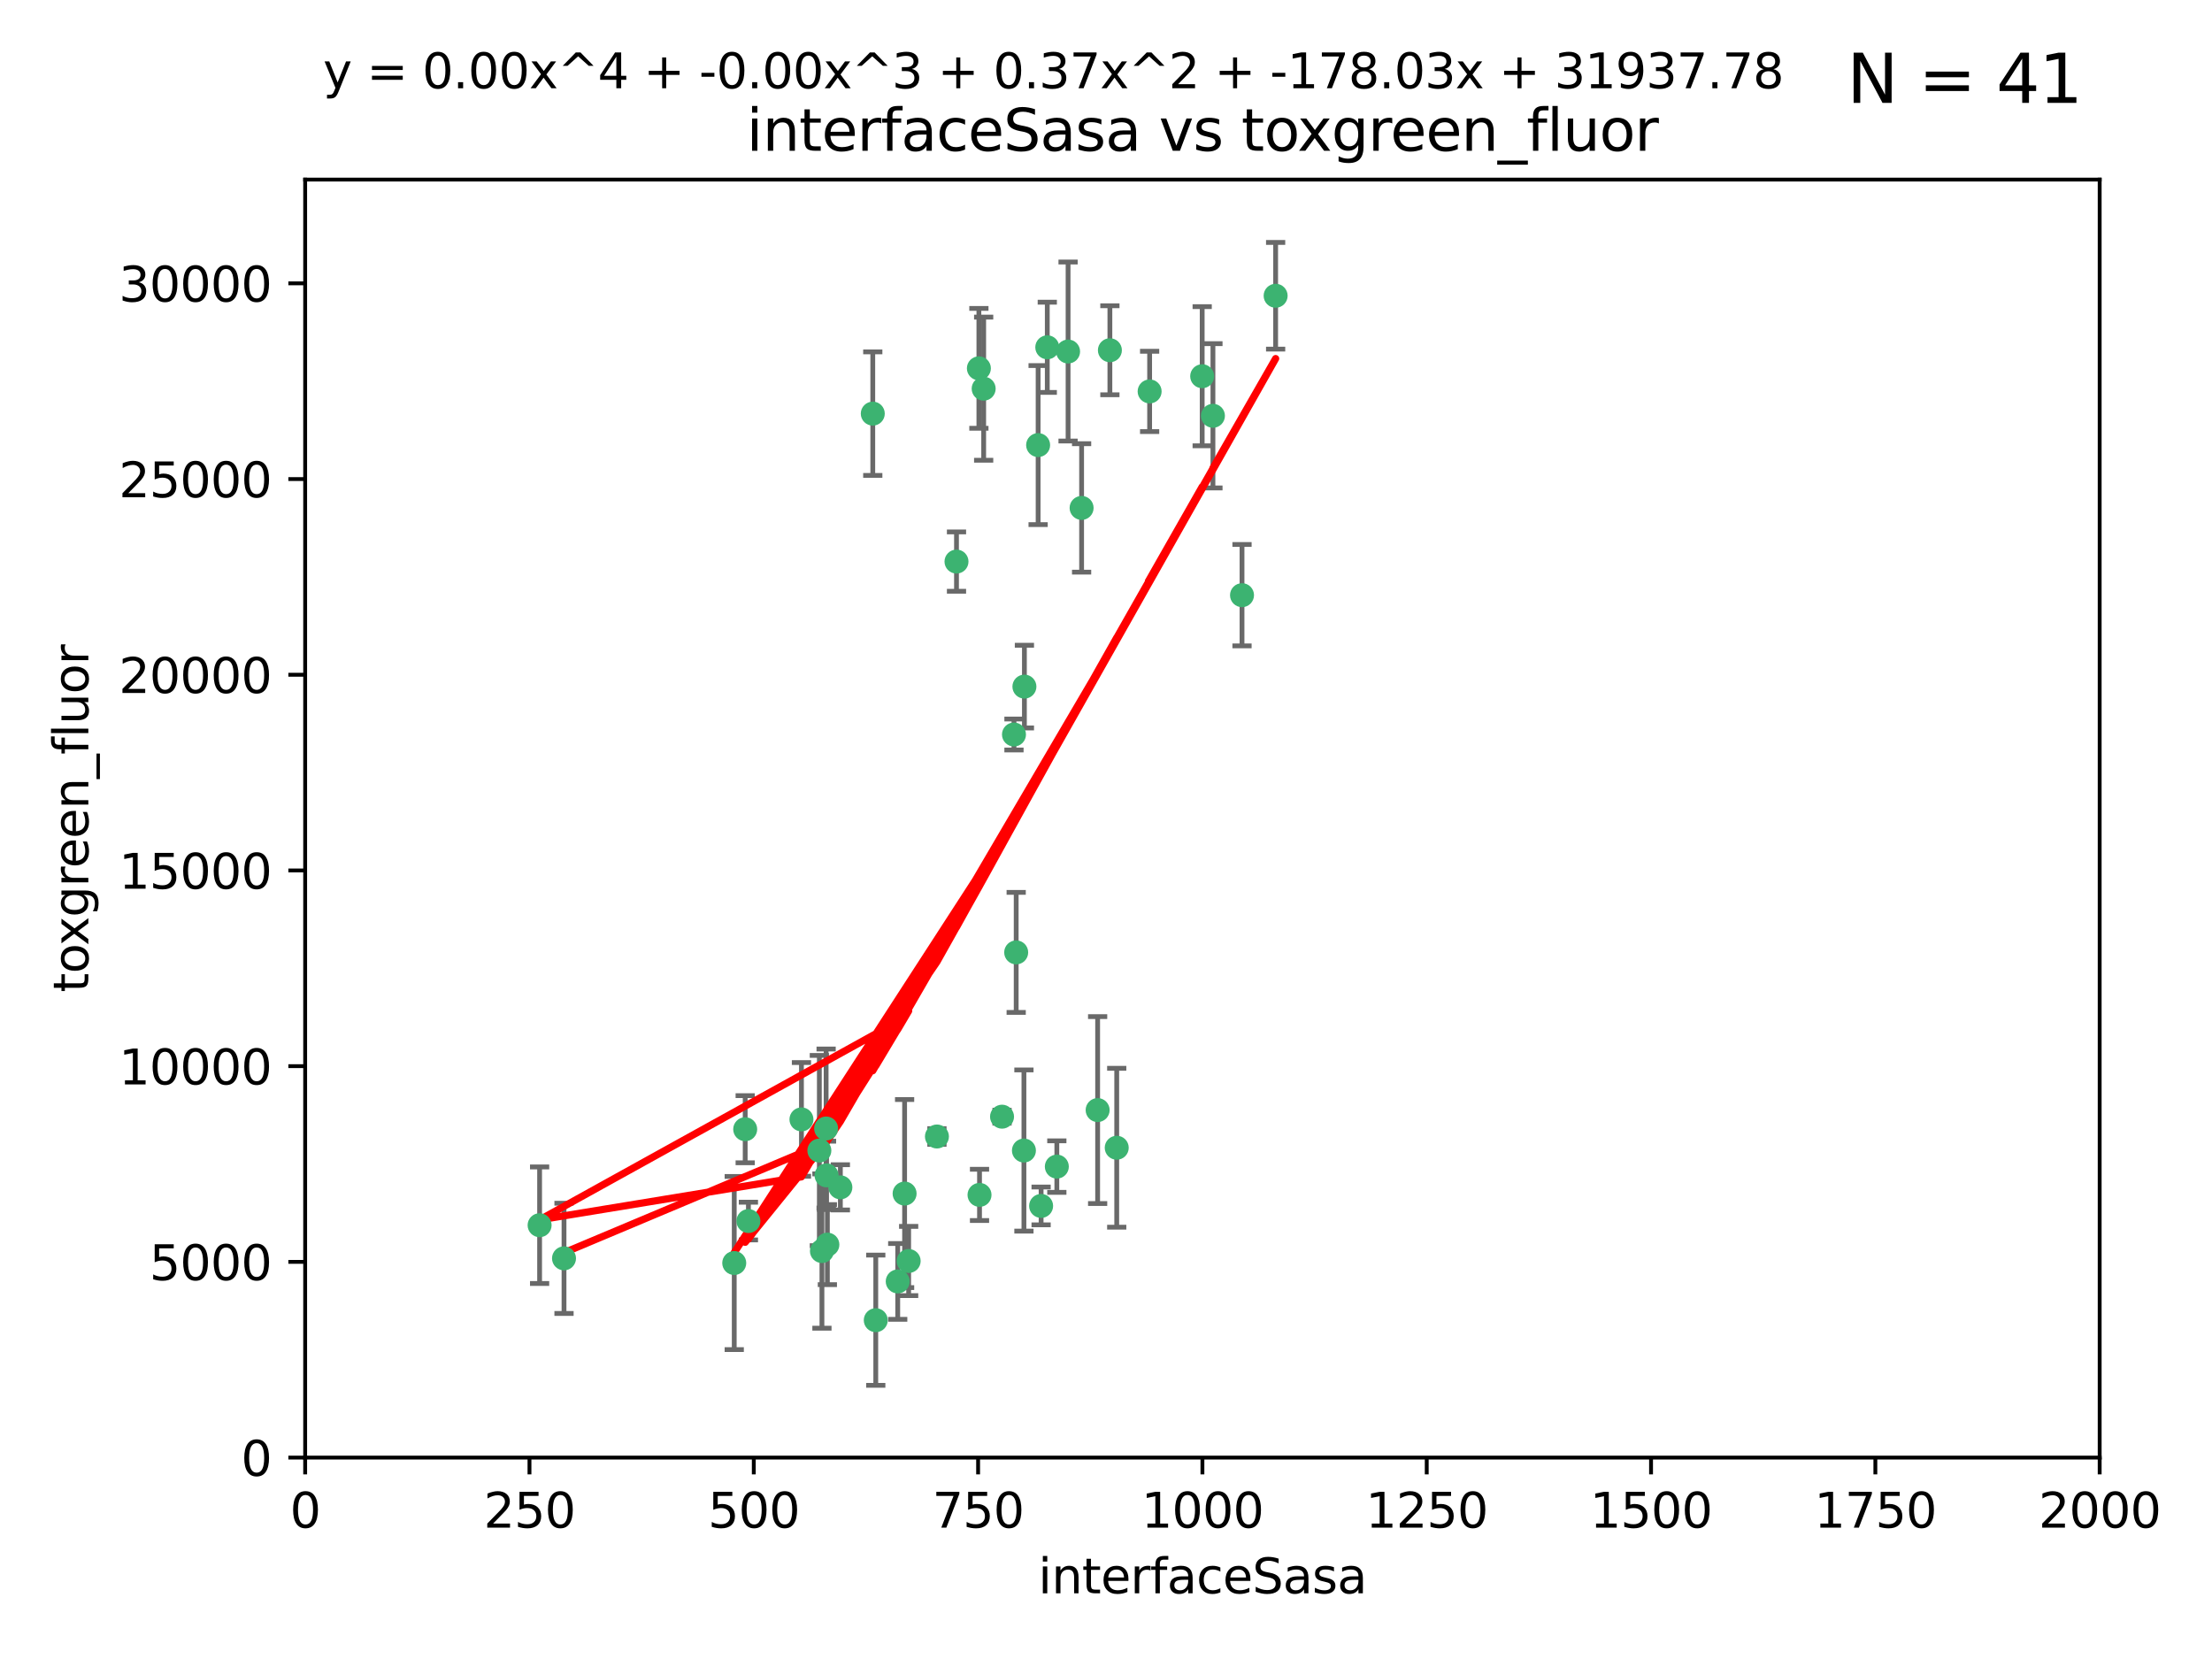<?xml version="1.0" encoding="utf-8" standalone="no"?>
<!DOCTYPE svg PUBLIC "-//W3C//DTD SVG 1.1//EN"
  "http://www.w3.org/Graphics/SVG/1.1/DTD/svg11.dtd">
<svg xmlns:xlink="http://www.w3.org/1999/xlink" width="460.8pt" height="345.6pt" viewBox="0 0 460.8 345.6" xmlns="http://www.w3.org/2000/svg" version="1.1">
 <defs>
  <style type="text/css">*{stroke-linejoin: round; stroke-linecap: butt}</style>
 </defs>
 <g id="figure_1">
  <g id="patch_1">
   <path d="M 0 345.6 
L 460.8 345.6 
L 460.8 0 
L 0 0 
z
" style="fill: #ffffff"/>
  </g>
  <g id="axes_1">
   <g id="patch_2">
    <path d="M 63.571 303.64 
L 437.4 303.64 
L 437.4 37.411 
L 63.571 37.411 
z
" style="fill: #ffffff"/>
   </g>
   <g id="PathCollection_1">
    <defs>
     <path id="m817f53533a" d="M 0 1.118 
C 0.297 1.118 0.581 1 0.791 0.791 
C 1 0.581 1.118 0.297 1.118 0 
C 1.118 -0.297 1 -0.581 0.791 -0.791 
C 0.581 -1 0.297 -1.118 0 -1.118 
C -0.297 -1.118 -0.581 -1 -0.791 -0.791 
C -1 -0.581 -1.118 -0.297 -1.118 0 
C -1.118 0.297 -1 0.581 -0.791 0.791 
C -0.581 1 -0.297 1.118 0 1.118 
z
" style="stroke: #3cb371"/>
    </defs>
    <g clip-path="url(#p01b929c8f1)">
     <use xlink:href="#m817f53533a" x="239.489" y="81.541" style="fill: #3cb371; stroke: #3cb371"/>
     <use xlink:href="#m817f53533a" x="250.437" y="78.374" style="fill: #3cb371; stroke: #3cb371"/>
     <use xlink:href="#m817f53533a" x="218.168" y="72.349" style="fill: #3cb371; stroke: #3cb371"/>
     <use xlink:href="#m817f53533a" x="265.738" y="61.614" style="fill: #3cb371; stroke: #3cb371"/>
     <use xlink:href="#m817f53533a" x="252.676" y="86.618" style="fill: #3cb371; stroke: #3cb371"/>
     <use xlink:href="#m817f53533a" x="258.734" y="123.986" style="fill: #3cb371; stroke: #3cb371"/>
     <use xlink:href="#m817f53533a" x="231.211" y="72.962" style="fill: #3cb371; stroke: #3cb371"/>
     <use xlink:href="#m817f53533a" x="213.404" y="143.033" style="fill: #3cb371; stroke: #3cb371"/>
     <use xlink:href="#m817f53533a" x="204.916" y="80.97" style="fill: #3cb371; stroke: #3cb371"/>
     <use xlink:href="#m817f53533a" x="222.501" y="73.229" style="fill: #3cb371; stroke: #3cb371"/>
     <use xlink:href="#m817f53533a" x="199.256" y="116.986" style="fill: #3cb371; stroke: #3cb371"/>
     <use xlink:href="#m817f53533a" x="211.69" y="198.402" style="fill: #3cb371; stroke: #3cb371"/>
     <use xlink:href="#m817f53533a" x="216.882" y="251.218" style="fill: #3cb371; stroke: #3cb371"/>
     <use xlink:href="#m817f53533a" x="216.26" y="92.718" style="fill: #3cb371; stroke: #3cb371"/>
     <use xlink:href="#m817f53533a" x="203.92" y="76.73" style="fill: #3cb371; stroke: #3cb371"/>
     <use xlink:href="#m817f53533a" x="181.815" y="86.166" style="fill: #3cb371; stroke: #3cb371"/>
     <use xlink:href="#m817f53533a" x="232.635" y="239.096" style="fill: #3cb371; stroke: #3cb371"/>
     <use xlink:href="#m817f53533a" x="220.157" y="243.023" style="fill: #3cb371; stroke: #3cb371"/>
     <use xlink:href="#m817f53533a" x="225.318" y="105.81" style="fill: #3cb371; stroke: #3cb371"/>
     <use xlink:href="#m817f53533a" x="211.23" y="153.01" style="fill: #3cb371; stroke: #3cb371"/>
     <use xlink:href="#m817f53533a" x="152.956" y="263.11" style="fill: #3cb371; stroke: #3cb371"/>
     <use xlink:href="#m817f53533a" x="213.303" y="239.676" style="fill: #3cb371; stroke: #3cb371"/>
     <use xlink:href="#m817f53533a" x="175.066" y="247.345" style="fill: #3cb371; stroke: #3cb371"/>
     <use xlink:href="#m817f53533a" x="172.357" y="259.279" style="fill: #3cb371; stroke: #3cb371"/>
     <use xlink:href="#m817f53533a" x="228.658" y="231.249" style="fill: #3cb371; stroke: #3cb371"/>
     <use xlink:href="#m817f53533a" x="166.957" y="233.191" style="fill: #3cb371; stroke: #3cb371"/>
     <use xlink:href="#m817f53533a" x="112.41" y="255.234" style="fill: #3cb371; stroke: #3cb371"/>
     <use xlink:href="#m817f53533a" x="188.445" y="248.641" style="fill: #3cb371; stroke: #3cb371"/>
     <use xlink:href="#m817f53533a" x="170.686" y="239.68" style="fill: #3cb371; stroke: #3cb371"/>
     <use xlink:href="#m817f53533a" x="172.183" y="244.848" style="fill: #3cb371; stroke: #3cb371"/>
     <use xlink:href="#m817f53533a" x="155.238" y="235.237" style="fill: #3cb371; stroke: #3cb371"/>
     <use xlink:href="#m817f53533a" x="195.181" y="236.753" style="fill: #3cb371; stroke: #3cb371"/>
     <use xlink:href="#m817f53533a" x="204.052" y="248.917" style="fill: #3cb371; stroke: #3cb371"/>
     <use xlink:href="#m817f53533a" x="155.909" y="254.372" style="fill: #3cb371; stroke: #3cb371"/>
     <use xlink:href="#m817f53533a" x="187.013" y="266.946" style="fill: #3cb371; stroke: #3cb371"/>
     <use xlink:href="#m817f53533a" x="189.29" y="262.689" style="fill: #3cb371; stroke: #3cb371"/>
     <use xlink:href="#m817f53533a" x="182.439" y="275.021" style="fill: #3cb371; stroke: #3cb371"/>
     <use xlink:href="#m817f53533a" x="208.742" y="232.624" style="fill: #3cb371; stroke: #3cb371"/>
     <use xlink:href="#m817f53533a" x="171.225" y="260.616" style="fill: #3cb371; stroke: #3cb371"/>
     <use xlink:href="#m817f53533a" x="172.097" y="235.09" style="fill: #3cb371; stroke: #3cb371"/>
     <use xlink:href="#m817f53533a" x="117.494" y="262.137" style="fill: #3cb371; stroke: #3cb371"/>
    </g>
   </g>
   <g id="matplotlib.axis_1">
    <g id="xtick_1">
     <g id="line2d_1">
      <defs>
       <path id="m1b82536470" d="M 0 0 
L 0 3.5 
" style="stroke: #000000; stroke-width: 0.8"/>
      </defs>
      <g>
       <use xlink:href="#m1b82536470" x="63.571" y="303.64" style="stroke: #000000; stroke-width: 0.8"/>
      </g>
     </g>
     <g id="text_1">
      <!-- 0 -->
      <g transform="translate(60.39 318.238)scale(0.1 -0.1)">
       <defs>
        <path id="DejaVuSans-30" d="M 2034 4250 
Q 1547 4250 1301 3770 
Q 1056 3291 1056 2328 
Q 1056 1369 1301 889 
Q 1547 409 2034 409 
Q 2525 409 2770 889 
Q 3016 1369 3016 2328 
Q 3016 3291 2770 3770 
Q 2525 4250 2034 4250 
z
M 2034 4750 
Q 2819 4750 3233 4129 
Q 3647 3509 3647 2328 
Q 3647 1150 3233 529 
Q 2819 -91 2034 -91 
Q 1250 -91 836 529 
Q 422 1150 422 2328 
Q 422 3509 836 4129 
Q 1250 4750 2034 4750 
z
" transform="scale(0.016)"/>
       </defs>
       <use xlink:href="#DejaVuSans-30"/>
      </g>
     </g>
    </g>
    <g id="xtick_2">
     <g id="line2d_2">
      <g>
       <use xlink:href="#m1b82536470" x="110.3" y="303.64" style="stroke: #000000; stroke-width: 0.8"/>
      </g>
     </g>
     <g id="text_2">
      <!-- 250 -->
      <g transform="translate(100.756 318.238)scale(0.1 -0.1)">
       <defs>
        <path id="DejaVuSans-32" d="M 1228 531 
L 3431 531 
L 3431 0 
L 469 0 
L 469 531 
Q 828 903 1448 1529 
Q 2069 2156 2228 2338 
Q 2531 2678 2651 2914 
Q 2772 3150 2772 3378 
Q 2772 3750 2511 3984 
Q 2250 4219 1831 4219 
Q 1534 4219 1204 4116 
Q 875 4013 500 3803 
L 500 4441 
Q 881 4594 1212 4672 
Q 1544 4750 1819 4750 
Q 2544 4750 2975 4387 
Q 3406 4025 3406 3419 
Q 3406 3131 3298 2873 
Q 3191 2616 2906 2266 
Q 2828 2175 2409 1742 
Q 1991 1309 1228 531 
z
" transform="scale(0.016)"/>
        <path id="DejaVuSans-35" d="M 691 4666 
L 3169 4666 
L 3169 4134 
L 1269 4134 
L 1269 2991 
Q 1406 3038 1543 3061 
Q 1681 3084 1819 3084 
Q 2600 3084 3056 2656 
Q 3513 2228 3513 1497 
Q 3513 744 3044 326 
Q 2575 -91 1722 -91 
Q 1428 -91 1123 -41 
Q 819 9 494 109 
L 494 744 
Q 775 591 1075 516 
Q 1375 441 1709 441 
Q 2250 441 2565 725 
Q 2881 1009 2881 1497 
Q 2881 1984 2565 2268 
Q 2250 2553 1709 2553 
Q 1456 2553 1204 2497 
Q 953 2441 691 2322 
L 691 4666 
z
" transform="scale(0.016)"/>
       </defs>
       <use xlink:href="#DejaVuSans-32"/>
       <use xlink:href="#DejaVuSans-35" x="63.623"/>
       <use xlink:href="#DejaVuSans-30" x="127.246"/>
      </g>
     </g>
    </g>
    <g id="xtick_3">
     <g id="line2d_3">
      <g>
       <use xlink:href="#m1b82536470" x="157.028" y="303.64" style="stroke: #000000; stroke-width: 0.8"/>
      </g>
     </g>
     <g id="text_3">
      <!-- 500 -->
      <g transform="translate(147.485 318.238)scale(0.1 -0.1)">
       <use xlink:href="#DejaVuSans-35"/>
       <use xlink:href="#DejaVuSans-30" x="63.623"/>
       <use xlink:href="#DejaVuSans-30" x="127.246"/>
      </g>
     </g>
    </g>
    <g id="xtick_4">
     <g id="line2d_4">
      <g>
       <use xlink:href="#m1b82536470" x="203.757" y="303.64" style="stroke: #000000; stroke-width: 0.8"/>
      </g>
     </g>
     <g id="text_4">
      <!-- 750 -->
      <g transform="translate(194.213 318.238)scale(0.1 -0.1)">
       <defs>
        <path id="DejaVuSans-37" d="M 525 4666 
L 3525 4666 
L 3525 4397 
L 1831 0 
L 1172 0 
L 2766 4134 
L 525 4134 
L 525 4666 
z
" transform="scale(0.016)"/>
       </defs>
       <use xlink:href="#DejaVuSans-37"/>
       <use xlink:href="#DejaVuSans-35" x="63.623"/>
       <use xlink:href="#DejaVuSans-30" x="127.246"/>
      </g>
     </g>
    </g>
    <g id="xtick_5">
     <g id="line2d_5">
      <g>
       <use xlink:href="#m1b82536470" x="250.486" y="303.64" style="stroke: #000000; stroke-width: 0.8"/>
      </g>
     </g>
     <g id="text_5">
      <!-- 1000 -->
      <g transform="translate(237.761 318.238)scale(0.1 -0.1)">
       <defs>
        <path id="DejaVuSans-31" d="M 794 531 
L 1825 531 
L 1825 4091 
L 703 3866 
L 703 4441 
L 1819 4666 
L 2450 4666 
L 2450 531 
L 3481 531 
L 3481 0 
L 794 0 
L 794 531 
z
" transform="scale(0.016)"/>
       </defs>
       <use xlink:href="#DejaVuSans-31"/>
       <use xlink:href="#DejaVuSans-30" x="63.623"/>
       <use xlink:href="#DejaVuSans-30" x="127.246"/>
       <use xlink:href="#DejaVuSans-30" x="190.869"/>
      </g>
     </g>
    </g>
    <g id="xtick_6">
     <g id="line2d_6">
      <g>
       <use xlink:href="#m1b82536470" x="297.214" y="303.64" style="stroke: #000000; stroke-width: 0.8"/>
      </g>
     </g>
     <g id="text_6">
      <!-- 1250 -->
      <g transform="translate(284.489 318.238)scale(0.1 -0.1)">
       <use xlink:href="#DejaVuSans-31"/>
       <use xlink:href="#DejaVuSans-32" x="63.623"/>
       <use xlink:href="#DejaVuSans-35" x="127.246"/>
       <use xlink:href="#DejaVuSans-30" x="190.869"/>
      </g>
     </g>
    </g>
    <g id="xtick_7">
     <g id="line2d_7">
      <g>
       <use xlink:href="#m1b82536470" x="343.943" y="303.64" style="stroke: #000000; stroke-width: 0.8"/>
      </g>
     </g>
     <g id="text_7">
      <!-- 1500 -->
      <g transform="translate(331.218 318.238)scale(0.1 -0.1)">
       <use xlink:href="#DejaVuSans-31"/>
       <use xlink:href="#DejaVuSans-35" x="63.623"/>
       <use xlink:href="#DejaVuSans-30" x="127.246"/>
       <use xlink:href="#DejaVuSans-30" x="190.869"/>
      </g>
     </g>
    </g>
    <g id="xtick_8">
     <g id="line2d_8">
      <g>
       <use xlink:href="#m1b82536470" x="390.671" y="303.64" style="stroke: #000000; stroke-width: 0.8"/>
      </g>
     </g>
     <g id="text_8">
      <!-- 1750 -->
      <g transform="translate(377.946 318.238)scale(0.1 -0.1)">
       <use xlink:href="#DejaVuSans-31"/>
       <use xlink:href="#DejaVuSans-37" x="63.623"/>
       <use xlink:href="#DejaVuSans-35" x="127.246"/>
       <use xlink:href="#DejaVuSans-30" x="190.869"/>
      </g>
     </g>
    </g>
    <g id="xtick_9">
     <g id="line2d_9">
      <g>
       <use xlink:href="#m1b82536470" x="437.4" y="303.64" style="stroke: #000000; stroke-width: 0.8"/>
      </g>
     </g>
     <g id="text_9">
      <!-- 2000 -->
      <g transform="translate(424.675 318.238)scale(0.1 -0.1)">
       <use xlink:href="#DejaVuSans-32"/>
       <use xlink:href="#DejaVuSans-30" x="63.623"/>
       <use xlink:href="#DejaVuSans-30" x="127.246"/>
       <use xlink:href="#DejaVuSans-30" x="190.869"/>
      </g>
     </g>
    </g>
    <g id="text_10">
     <!-- interfaceSasa -->
     <g transform="translate(216.279 331.917)scale(0.1 -0.1)">
      <defs>
       <path id="DejaVuSans-69" d="M 603 3500 
L 1178 3500 
L 1178 0 
L 603 0 
L 603 3500 
z
M 603 4863 
L 1178 4863 
L 1178 4134 
L 603 4134 
L 603 4863 
z
" transform="scale(0.016)"/>
       <path id="DejaVuSans-6e" d="M 3513 2113 
L 3513 0 
L 2938 0 
L 2938 2094 
Q 2938 2591 2744 2837 
Q 2550 3084 2163 3084 
Q 1697 3084 1428 2787 
Q 1159 2491 1159 1978 
L 1159 0 
L 581 0 
L 581 3500 
L 1159 3500 
L 1159 2956 
Q 1366 3272 1645 3428 
Q 1925 3584 2291 3584 
Q 2894 3584 3203 3211 
Q 3513 2838 3513 2113 
z
" transform="scale(0.016)"/>
       <path id="DejaVuSans-74" d="M 1172 4494 
L 1172 3500 
L 2356 3500 
L 2356 3053 
L 1172 3053 
L 1172 1153 
Q 1172 725 1289 603 
Q 1406 481 1766 481 
L 2356 481 
L 2356 0 
L 1766 0 
Q 1100 0 847 248 
Q 594 497 594 1153 
L 594 3053 
L 172 3053 
L 172 3500 
L 594 3500 
L 594 4494 
L 1172 4494 
z
" transform="scale(0.016)"/>
       <path id="DejaVuSans-65" d="M 3597 1894 
L 3597 1613 
L 953 1613 
Q 991 1019 1311 708 
Q 1631 397 2203 397 
Q 2534 397 2845 478 
Q 3156 559 3463 722 
L 3463 178 
Q 3153 47 2828 -22 
Q 2503 -91 2169 -91 
Q 1331 -91 842 396 
Q 353 884 353 1716 
Q 353 2575 817 3079 
Q 1281 3584 2069 3584 
Q 2775 3584 3186 3129 
Q 3597 2675 3597 1894 
z
M 3022 2063 
Q 3016 2534 2758 2815 
Q 2500 3097 2075 3097 
Q 1594 3097 1305 2825 
Q 1016 2553 972 2059 
L 3022 2063 
z
" transform="scale(0.016)"/>
       <path id="DejaVuSans-72" d="M 2631 2963 
Q 2534 3019 2420 3045 
Q 2306 3072 2169 3072 
Q 1681 3072 1420 2755 
Q 1159 2438 1159 1844 
L 1159 0 
L 581 0 
L 581 3500 
L 1159 3500 
L 1159 2956 
Q 1341 3275 1631 3429 
Q 1922 3584 2338 3584 
Q 2397 3584 2469 3576 
Q 2541 3569 2628 3553 
L 2631 2963 
z
" transform="scale(0.016)"/>
       <path id="DejaVuSans-66" d="M 2375 4863 
L 2375 4384 
L 1825 4384 
Q 1516 4384 1395 4259 
Q 1275 4134 1275 3809 
L 1275 3500 
L 2222 3500 
L 2222 3053 
L 1275 3053 
L 1275 0 
L 697 0 
L 697 3053 
L 147 3053 
L 147 3500 
L 697 3500 
L 697 3744 
Q 697 4328 969 4595 
Q 1241 4863 1831 4863 
L 2375 4863 
z
" transform="scale(0.016)"/>
       <path id="DejaVuSans-61" d="M 2194 1759 
Q 1497 1759 1228 1600 
Q 959 1441 959 1056 
Q 959 750 1161 570 
Q 1363 391 1709 391 
Q 2188 391 2477 730 
Q 2766 1069 2766 1631 
L 2766 1759 
L 2194 1759 
z
M 3341 1997 
L 3341 0 
L 2766 0 
L 2766 531 
Q 2569 213 2275 61 
Q 1981 -91 1556 -91 
Q 1019 -91 701 211 
Q 384 513 384 1019 
Q 384 1609 779 1909 
Q 1175 2209 1959 2209 
L 2766 2209 
L 2766 2266 
Q 2766 2663 2505 2880 
Q 2244 3097 1772 3097 
Q 1472 3097 1187 3025 
Q 903 2953 641 2809 
L 641 3341 
Q 956 3463 1253 3523 
Q 1550 3584 1831 3584 
Q 2591 3584 2966 3190 
Q 3341 2797 3341 1997 
z
" transform="scale(0.016)"/>
       <path id="DejaVuSans-63" d="M 3122 3366 
L 3122 2828 
Q 2878 2963 2633 3030 
Q 2388 3097 2138 3097 
Q 1578 3097 1268 2742 
Q 959 2388 959 1747 
Q 959 1106 1268 751 
Q 1578 397 2138 397 
Q 2388 397 2633 464 
Q 2878 531 3122 666 
L 3122 134 
Q 2881 22 2623 -34 
Q 2366 -91 2075 -91 
Q 1284 -91 818 406 
Q 353 903 353 1747 
Q 353 2603 823 3093 
Q 1294 3584 2113 3584 
Q 2378 3584 2631 3529 
Q 2884 3475 3122 3366 
z
" transform="scale(0.016)"/>
       <path id="DejaVuSans-53" d="M 3425 4513 
L 3425 3897 
Q 3066 4069 2747 4153 
Q 2428 4238 2131 4238 
Q 1616 4238 1336 4038 
Q 1056 3838 1056 3469 
Q 1056 3159 1242 3001 
Q 1428 2844 1947 2747 
L 2328 2669 
Q 3034 2534 3370 2195 
Q 3706 1856 3706 1288 
Q 3706 609 3251 259 
Q 2797 -91 1919 -91 
Q 1588 -91 1214 -16 
Q 841 59 441 206 
L 441 856 
Q 825 641 1194 531 
Q 1563 422 1919 422 
Q 2459 422 2753 634 
Q 3047 847 3047 1241 
Q 3047 1584 2836 1778 
Q 2625 1972 2144 2069 
L 1759 2144 
Q 1053 2284 737 2584 
Q 422 2884 422 3419 
Q 422 4038 858 4394 
Q 1294 4750 2059 4750 
Q 2388 4750 2728 4690 
Q 3069 4631 3425 4513 
z
" transform="scale(0.016)"/>
       <path id="DejaVuSans-73" d="M 2834 3397 
L 2834 2853 
Q 2591 2978 2328 3040 
Q 2066 3103 1784 3103 
Q 1356 3103 1142 2972 
Q 928 2841 928 2578 
Q 928 2378 1081 2264 
Q 1234 2150 1697 2047 
L 1894 2003 
Q 2506 1872 2764 1633 
Q 3022 1394 3022 966 
Q 3022 478 2636 193 
Q 2250 -91 1575 -91 
Q 1294 -91 989 -36 
Q 684 19 347 128 
L 347 722 
Q 666 556 975 473 
Q 1284 391 1588 391 
Q 1994 391 2212 530 
Q 2431 669 2431 922 
Q 2431 1156 2273 1281 
Q 2116 1406 1581 1522 
L 1381 1569 
Q 847 1681 609 1914 
Q 372 2147 372 2553 
Q 372 3047 722 3315 
Q 1072 3584 1716 3584 
Q 2034 3584 2315 3537 
Q 2597 3491 2834 3397 
z
" transform="scale(0.016)"/>
      </defs>
      <use xlink:href="#DejaVuSans-69"/>
      <use xlink:href="#DejaVuSans-6e" x="27.783"/>
      <use xlink:href="#DejaVuSans-74" x="91.162"/>
      <use xlink:href="#DejaVuSans-65" x="130.371"/>
      <use xlink:href="#DejaVuSans-72" x="191.895"/>
      <use xlink:href="#DejaVuSans-66" x="233.008"/>
      <use xlink:href="#DejaVuSans-61" x="268.213"/>
      <use xlink:href="#DejaVuSans-63" x="329.492"/>
      <use xlink:href="#DejaVuSans-65" x="384.473"/>
      <use xlink:href="#DejaVuSans-53" x="445.996"/>
      <use xlink:href="#DejaVuSans-61" x="509.473"/>
      <use xlink:href="#DejaVuSans-73" x="570.752"/>
      <use xlink:href="#DejaVuSans-61" x="622.852"/>
     </g>
    </g>
   </g>
   <g id="matplotlib.axis_2">
    <g id="ytick_1">
     <g id="line2d_10">
      <defs>
       <path id="mfcddd165a7" d="M 0 0 
L -3.5 0 
" style="stroke: #000000; stroke-width: 0.8"/>
      </defs>
      <g>
       <use xlink:href="#mfcddd165a7" x="63.571" y="303.64" style="stroke: #000000; stroke-width: 0.8"/>
      </g>
     </g>
     <g id="text_11">
      <!-- 0 -->
      <g transform="translate(50.209 307.439)scale(0.1 -0.1)">
       <use xlink:href="#DejaVuSans-30"/>
      </g>
     </g>
    </g>
    <g id="ytick_2">
     <g id="line2d_11">
      <g>
       <use xlink:href="#mfcddd165a7" x="63.571" y="262.871" style="stroke: #000000; stroke-width: 0.8"/>
      </g>
     </g>
     <g id="text_12">
      <!-- 5000 -->
      <g transform="translate(31.121 266.67)scale(0.1 -0.1)">
       <use xlink:href="#DejaVuSans-35"/>
       <use xlink:href="#DejaVuSans-30" x="63.623"/>
       <use xlink:href="#DejaVuSans-30" x="127.246"/>
       <use xlink:href="#DejaVuSans-30" x="190.869"/>
      </g>
     </g>
    </g>
    <g id="ytick_3">
     <g id="line2d_12">
      <g>
       <use xlink:href="#mfcddd165a7" x="63.571" y="222.102" style="stroke: #000000; stroke-width: 0.8"/>
      </g>
     </g>
     <g id="text_13">
      <!-- 10000 -->
      <g transform="translate(24.759 225.901)scale(0.1 -0.1)">
       <use xlink:href="#DejaVuSans-31"/>
       <use xlink:href="#DejaVuSans-30" x="63.623"/>
       <use xlink:href="#DejaVuSans-30" x="127.246"/>
       <use xlink:href="#DejaVuSans-30" x="190.869"/>
       <use xlink:href="#DejaVuSans-30" x="254.492"/>
      </g>
     </g>
    </g>
    <g id="ytick_4">
     <g id="line2d_13">
      <g>
       <use xlink:href="#mfcddd165a7" x="63.571" y="181.332" style="stroke: #000000; stroke-width: 0.8"/>
      </g>
     </g>
     <g id="text_14">
      <!-- 15000 -->
      <g transform="translate(24.759 185.132)scale(0.1 -0.1)">
       <use xlink:href="#DejaVuSans-31"/>
       <use xlink:href="#DejaVuSans-35" x="63.623"/>
       <use xlink:href="#DejaVuSans-30" x="127.246"/>
       <use xlink:href="#DejaVuSans-30" x="190.869"/>
       <use xlink:href="#DejaVuSans-30" x="254.492"/>
      </g>
     </g>
    </g>
    <g id="ytick_5">
     <g id="line2d_14">
      <g>
       <use xlink:href="#mfcddd165a7" x="63.571" y="140.563" style="stroke: #000000; stroke-width: 0.8"/>
      </g>
     </g>
     <g id="text_15">
      <!-- 20000 -->
      <g transform="translate(24.759 144.362)scale(0.1 -0.1)">
       <use xlink:href="#DejaVuSans-32"/>
       <use xlink:href="#DejaVuSans-30" x="63.623"/>
       <use xlink:href="#DejaVuSans-30" x="127.246"/>
       <use xlink:href="#DejaVuSans-30" x="190.869"/>
       <use xlink:href="#DejaVuSans-30" x="254.492"/>
      </g>
     </g>
    </g>
    <g id="ytick_6">
     <g id="line2d_15">
      <g>
       <use xlink:href="#mfcddd165a7" x="63.571" y="99.794" style="stroke: #000000; stroke-width: 0.8"/>
      </g>
     </g>
     <g id="text_16">
      <!-- 25000 -->
      <g transform="translate(24.759 103.593)scale(0.1 -0.1)">
       <use xlink:href="#DejaVuSans-32"/>
       <use xlink:href="#DejaVuSans-35" x="63.623"/>
       <use xlink:href="#DejaVuSans-30" x="127.246"/>
       <use xlink:href="#DejaVuSans-30" x="190.869"/>
       <use xlink:href="#DejaVuSans-30" x="254.492"/>
      </g>
     </g>
    </g>
    <g id="ytick_7">
     <g id="line2d_16">
      <g>
       <use xlink:href="#mfcddd165a7" x="63.571" y="59.025" style="stroke: #000000; stroke-width: 0.8"/>
      </g>
     </g>
     <g id="text_17">
      <!-- 30000 -->
      <g transform="translate(24.759 62.824)scale(0.1 -0.1)">
       <defs>
        <path id="DejaVuSans-33" d="M 2597 2516 
Q 3050 2419 3304 2112 
Q 3559 1806 3559 1356 
Q 3559 666 3084 287 
Q 2609 -91 1734 -91 
Q 1441 -91 1130 -33 
Q 819 25 488 141 
L 488 750 
Q 750 597 1062 519 
Q 1375 441 1716 441 
Q 2309 441 2620 675 
Q 2931 909 2931 1356 
Q 2931 1769 2642 2001 
Q 2353 2234 1838 2234 
L 1294 2234 
L 1294 2753 
L 1863 2753 
Q 2328 2753 2575 2939 
Q 2822 3125 2822 3475 
Q 2822 3834 2567 4026 
Q 2313 4219 1838 4219 
Q 1578 4219 1281 4162 
Q 984 4106 628 3988 
L 628 4550 
Q 988 4650 1302 4700 
Q 1616 4750 1894 4750 
Q 2613 4750 3031 4423 
Q 3450 4097 3450 3541 
Q 3450 3153 3228 2886 
Q 3006 2619 2597 2516 
z
" transform="scale(0.016)"/>
       </defs>
       <use xlink:href="#DejaVuSans-33"/>
       <use xlink:href="#DejaVuSans-30" x="63.623"/>
       <use xlink:href="#DejaVuSans-30" x="127.246"/>
       <use xlink:href="#DejaVuSans-30" x="190.869"/>
       <use xlink:href="#DejaVuSans-30" x="254.492"/>
      </g>
     </g>
    </g>
    <g id="text_18">
     <!-- toxgreen_fluor -->
     <g transform="translate(18.401 206.72)rotate(-90)scale(0.1 -0.1)">
      <defs>
       <path id="DejaVuSans-6f" d="M 1959 3097 
Q 1497 3097 1228 2736 
Q 959 2375 959 1747 
Q 959 1119 1226 758 
Q 1494 397 1959 397 
Q 2419 397 2687 759 
Q 2956 1122 2956 1747 
Q 2956 2369 2687 2733 
Q 2419 3097 1959 3097 
z
M 1959 3584 
Q 2709 3584 3137 3096 
Q 3566 2609 3566 1747 
Q 3566 888 3137 398 
Q 2709 -91 1959 -91 
Q 1206 -91 779 398 
Q 353 888 353 1747 
Q 353 2609 779 3096 
Q 1206 3584 1959 3584 
z
" transform="scale(0.016)"/>
       <path id="DejaVuSans-78" d="M 3513 3500 
L 2247 1797 
L 3578 0 
L 2900 0 
L 1881 1375 
L 863 0 
L 184 0 
L 1544 1831 
L 300 3500 
L 978 3500 
L 1906 2253 
L 2834 3500 
L 3513 3500 
z
" transform="scale(0.016)"/>
       <path id="DejaVuSans-67" d="M 2906 1791 
Q 2906 2416 2648 2759 
Q 2391 3103 1925 3103 
Q 1463 3103 1205 2759 
Q 947 2416 947 1791 
Q 947 1169 1205 825 
Q 1463 481 1925 481 
Q 2391 481 2648 825 
Q 2906 1169 2906 1791 
z
M 3481 434 
Q 3481 -459 3084 -895 
Q 2688 -1331 1869 -1331 
Q 1566 -1331 1297 -1286 
Q 1028 -1241 775 -1147 
L 775 -588 
Q 1028 -725 1275 -790 
Q 1522 -856 1778 -856 
Q 2344 -856 2625 -561 
Q 2906 -266 2906 331 
L 2906 616 
Q 2728 306 2450 153 
Q 2172 0 1784 0 
Q 1141 0 747 490 
Q 353 981 353 1791 
Q 353 2603 747 3093 
Q 1141 3584 1784 3584 
Q 2172 3584 2450 3431 
Q 2728 3278 2906 2969 
L 2906 3500 
L 3481 3500 
L 3481 434 
z
" transform="scale(0.016)"/>
       <path id="DejaVuSans-5f" d="M 3263 -1063 
L 3263 -1509 
L -63 -1509 
L -63 -1063 
L 3263 -1063 
z
" transform="scale(0.016)"/>
       <path id="DejaVuSans-6c" d="M 603 4863 
L 1178 4863 
L 1178 0 
L 603 0 
L 603 4863 
z
" transform="scale(0.016)"/>
       <path id="DejaVuSans-75" d="M 544 1381 
L 544 3500 
L 1119 3500 
L 1119 1403 
Q 1119 906 1312 657 
Q 1506 409 1894 409 
Q 2359 409 2629 706 
Q 2900 1003 2900 1516 
L 2900 3500 
L 3475 3500 
L 3475 0 
L 2900 0 
L 2900 538 
Q 2691 219 2414 64 
Q 2138 -91 1772 -91 
Q 1169 -91 856 284 
Q 544 659 544 1381 
z
M 1991 3584 
L 1991 3584 
z
" transform="scale(0.016)"/>
      </defs>
      <use xlink:href="#DejaVuSans-74"/>
      <use xlink:href="#DejaVuSans-6f" x="39.209"/>
      <use xlink:href="#DejaVuSans-78" x="97.266"/>
      <use xlink:href="#DejaVuSans-67" x="156.445"/>
      <use xlink:href="#DejaVuSans-72" x="219.922"/>
      <use xlink:href="#DejaVuSans-65" x="258.785"/>
      <use xlink:href="#DejaVuSans-65" x="320.309"/>
      <use xlink:href="#DejaVuSans-6e" x="381.832"/>
      <use xlink:href="#DejaVuSans-5f" x="445.211"/>
      <use xlink:href="#DejaVuSans-66" x="495.211"/>
      <use xlink:href="#DejaVuSans-6c" x="530.416"/>
      <use xlink:href="#DejaVuSans-75" x="558.199"/>
      <use xlink:href="#DejaVuSans-6f" x="621.578"/>
      <use xlink:href="#DejaVuSans-72" x="682.76"/>
     </g>
    </g>
   </g>
   <g id="LineCollection_1">
    <path d="M 239.489 89.908 
L 239.489 73.174 
" clip-path="url(#p01b929c8f1)" style="fill: none; stroke: #696969"/>
    <path d="M 250.437 92.869 
L 250.437 63.879 
" clip-path="url(#p01b929c8f1)" style="fill: none; stroke: #696969"/>
    <path d="M 218.168 81.747 
L 218.168 62.95 
" clip-path="url(#p01b929c8f1)" style="fill: none; stroke: #696969"/>
    <path d="M 265.738 72.723 
L 265.738 50.505 
" clip-path="url(#p01b929c8f1)" style="fill: none; stroke: #696969"/>
    <path d="M 252.676 101.645 
L 252.676 71.591 
" clip-path="url(#p01b929c8f1)" style="fill: none; stroke: #696969"/>
    <path d="M 258.734 134.551 
L 258.734 113.422 
" clip-path="url(#p01b929c8f1)" style="fill: none; stroke: #696969"/>
    <path d="M 231.211 82.234 
L 231.211 63.691 
" clip-path="url(#p01b929c8f1)" style="fill: none; stroke: #696969"/>
    <path d="M 213.404 151.647 
L 213.404 134.418 
" clip-path="url(#p01b929c8f1)" style="fill: none; stroke: #696969"/>
    <path d="M 204.916 95.881 
L 204.916 66.059 
" clip-path="url(#p01b929c8f1)" style="fill: none; stroke: #696969"/>
    <path d="M 222.501 91.874 
L 222.501 54.585 
" clip-path="url(#p01b929c8f1)" style="fill: none; stroke: #696969"/>
    <path d="M 199.256 123.165 
L 199.256 110.807 
" clip-path="url(#p01b929c8f1)" style="fill: none; stroke: #696969"/>
    <path d="M 211.69 210.905 
L 211.69 185.898 
" clip-path="url(#p01b929c8f1)" style="fill: none; stroke: #696969"/>
    <path d="M 216.882 255.156 
L 216.882 247.281 
" clip-path="url(#p01b929c8f1)" style="fill: none; stroke: #696969"/>
    <path d="M 216.26 109.281 
L 216.26 76.154 
" clip-path="url(#p01b929c8f1)" style="fill: none; stroke: #696969"/>
    <path d="M 203.92 89.213 
L 203.92 64.247 
" clip-path="url(#p01b929c8f1)" style="fill: none; stroke: #696969"/>
    <path d="M 181.815 99.033 
L 181.815 73.3 
" clip-path="url(#p01b929c8f1)" style="fill: none; stroke: #696969"/>
    <path d="M 232.635 255.642 
L 232.635 222.55 
" clip-path="url(#p01b929c8f1)" style="fill: none; stroke: #696969"/>
    <path d="M 220.157 248.388 
L 220.157 237.658 
" clip-path="url(#p01b929c8f1)" style="fill: none; stroke: #696969"/>
    <path d="M 225.318 119.188 
L 225.318 92.431 
" clip-path="url(#p01b929c8f1)" style="fill: none; stroke: #696969"/>
    <path d="M 211.23 156.233 
L 211.23 149.787 
" clip-path="url(#p01b929c8f1)" style="fill: none; stroke: #696969"/>
    <path d="M 152.956 281.141 
L 152.956 245.079 
" clip-path="url(#p01b929c8f1)" style="fill: none; stroke: #696969"/>
    <path d="M 213.303 256.463 
L 213.303 222.889 
" clip-path="url(#p01b929c8f1)" style="fill: none; stroke: #696969"/>
    <path d="M 175.066 252.054 
L 175.066 242.636 
" clip-path="url(#p01b929c8f1)" style="fill: none; stroke: #696969"/>
    <path d="M 172.357 267.614 
L 172.357 250.943 
" clip-path="url(#p01b929c8f1)" style="fill: none; stroke: #696969"/>
    <path d="M 228.658 250.721 
L 228.658 211.777 
" clip-path="url(#p01b929c8f1)" style="fill: none; stroke: #696969"/>
    <path d="M 166.957 245.035 
L 166.957 221.346 
" clip-path="url(#p01b929c8f1)" style="fill: none; stroke: #696969"/>
    <path d="M 112.41 267.374 
L 112.41 243.094 
" clip-path="url(#p01b929c8f1)" style="fill: none; stroke: #696969"/>
    <path d="M 188.445 268.228 
L 188.445 229.054 
" clip-path="url(#p01b929c8f1)" style="fill: none; stroke: #696969"/>
    <path d="M 170.686 259.498 
L 170.686 219.862 
" clip-path="url(#p01b929c8f1)" style="fill: none; stroke: #696969"/>
    <path d="M 172.183 251.968 
L 172.183 237.727 
" clip-path="url(#p01b929c8f1)" style="fill: none; stroke: #696969"/>
    <path d="M 155.238 242.229 
L 155.238 228.244 
" clip-path="url(#p01b929c8f1)" style="fill: none; stroke: #696969"/>
    <path d="M 195.181 238.387 
L 195.181 235.119 
" clip-path="url(#p01b929c8f1)" style="fill: none; stroke: #696969"/>
    <path d="M 204.052 254.256 
L 204.052 243.578 
" clip-path="url(#p01b929c8f1)" style="fill: none; stroke: #696969"/>
    <path d="M 155.909 258.302 
L 155.909 250.442 
" clip-path="url(#p01b929c8f1)" style="fill: none; stroke: #696969"/>
    <path d="M 187.013 274.842 
L 187.013 259.049 
" clip-path="url(#p01b929c8f1)" style="fill: none; stroke: #696969"/>
    <path d="M 189.29 269.899 
L 189.29 255.478 
" clip-path="url(#p01b929c8f1)" style="fill: none; stroke: #696969"/>
    <path d="M 182.439 288.586 
L 182.439 261.456 
" clip-path="url(#p01b929c8f1)" style="fill: none; stroke: #696969"/>
    <path d="M 208.742 233.977 
L 208.742 231.271 
" clip-path="url(#p01b929c8f1)" style="fill: none; stroke: #696969"/>
    <path d="M 171.225 276.688 
L 171.225 244.544 
" clip-path="url(#p01b929c8f1)" style="fill: none; stroke: #696969"/>
    <path d="M 172.097 251.652 
L 172.097 218.528 
" clip-path="url(#p01b929c8f1)" style="fill: none; stroke: #696969"/>
    <path d="M 117.494 273.619 
L 117.494 250.655 
" clip-path="url(#p01b929c8f1)" style="fill: none; stroke: #696969"/>
   </g>
   <g id="line2d_17">
    <defs>
     <path id="m7f0e4d50f3" d="M 2 0 
L -2 -0 
" style="stroke: #696969"/>
    </defs>
    <g clip-path="url(#p01b929c8f1)">
     <use xlink:href="#m7f0e4d50f3" x="239.489" y="89.908" style="fill: #696969; stroke: #696969"/>
     <use xlink:href="#m7f0e4d50f3" x="250.437" y="92.869" style="fill: #696969; stroke: #696969"/>
     <use xlink:href="#m7f0e4d50f3" x="218.168" y="81.747" style="fill: #696969; stroke: #696969"/>
     <use xlink:href="#m7f0e4d50f3" x="265.738" y="72.723" style="fill: #696969; stroke: #696969"/>
     <use xlink:href="#m7f0e4d50f3" x="252.676" y="101.645" style="fill: #696969; stroke: #696969"/>
     <use xlink:href="#m7f0e4d50f3" x="258.734" y="134.551" style="fill: #696969; stroke: #696969"/>
     <use xlink:href="#m7f0e4d50f3" x="231.211" y="82.234" style="fill: #696969; stroke: #696969"/>
     <use xlink:href="#m7f0e4d50f3" x="213.404" y="151.647" style="fill: #696969; stroke: #696969"/>
     <use xlink:href="#m7f0e4d50f3" x="204.916" y="95.881" style="fill: #696969; stroke: #696969"/>
     <use xlink:href="#m7f0e4d50f3" x="222.501" y="91.874" style="fill: #696969; stroke: #696969"/>
     <use xlink:href="#m7f0e4d50f3" x="199.256" y="123.165" style="fill: #696969; stroke: #696969"/>
     <use xlink:href="#m7f0e4d50f3" x="211.69" y="210.905" style="fill: #696969; stroke: #696969"/>
     <use xlink:href="#m7f0e4d50f3" x="216.882" y="255.156" style="fill: #696969; stroke: #696969"/>
     <use xlink:href="#m7f0e4d50f3" x="216.26" y="109.281" style="fill: #696969; stroke: #696969"/>
     <use xlink:href="#m7f0e4d50f3" x="203.92" y="89.213" style="fill: #696969; stroke: #696969"/>
     <use xlink:href="#m7f0e4d50f3" x="181.815" y="99.033" style="fill: #696969; stroke: #696969"/>
     <use xlink:href="#m7f0e4d50f3" x="232.635" y="255.642" style="fill: #696969; stroke: #696969"/>
     <use xlink:href="#m7f0e4d50f3" x="220.157" y="248.388" style="fill: #696969; stroke: #696969"/>
     <use xlink:href="#m7f0e4d50f3" x="225.318" y="119.188" style="fill: #696969; stroke: #696969"/>
     <use xlink:href="#m7f0e4d50f3" x="211.23" y="156.233" style="fill: #696969; stroke: #696969"/>
     <use xlink:href="#m7f0e4d50f3" x="152.956" y="281.141" style="fill: #696969; stroke: #696969"/>
     <use xlink:href="#m7f0e4d50f3" x="213.303" y="256.463" style="fill: #696969; stroke: #696969"/>
     <use xlink:href="#m7f0e4d50f3" x="175.066" y="252.054" style="fill: #696969; stroke: #696969"/>
     <use xlink:href="#m7f0e4d50f3" x="172.357" y="267.614" style="fill: #696969; stroke: #696969"/>
     <use xlink:href="#m7f0e4d50f3" x="228.658" y="250.721" style="fill: #696969; stroke: #696969"/>
     <use xlink:href="#m7f0e4d50f3" x="166.957" y="245.035" style="fill: #696969; stroke: #696969"/>
     <use xlink:href="#m7f0e4d50f3" x="112.41" y="267.374" style="fill: #696969; stroke: #696969"/>
     <use xlink:href="#m7f0e4d50f3" x="188.445" y="268.228" style="fill: #696969; stroke: #696969"/>
     <use xlink:href="#m7f0e4d50f3" x="170.686" y="259.498" style="fill: #696969; stroke: #696969"/>
     <use xlink:href="#m7f0e4d50f3" x="172.183" y="251.968" style="fill: #696969; stroke: #696969"/>
     <use xlink:href="#m7f0e4d50f3" x="155.238" y="242.229" style="fill: #696969; stroke: #696969"/>
     <use xlink:href="#m7f0e4d50f3" x="195.181" y="238.387" style="fill: #696969; stroke: #696969"/>
     <use xlink:href="#m7f0e4d50f3" x="204.052" y="254.256" style="fill: #696969; stroke: #696969"/>
     <use xlink:href="#m7f0e4d50f3" x="155.909" y="258.302" style="fill: #696969; stroke: #696969"/>
     <use xlink:href="#m7f0e4d50f3" x="187.013" y="274.842" style="fill: #696969; stroke: #696969"/>
     <use xlink:href="#m7f0e4d50f3" x="189.29" y="269.899" style="fill: #696969; stroke: #696969"/>
     <use xlink:href="#m7f0e4d50f3" x="182.439" y="288.586" style="fill: #696969; stroke: #696969"/>
     <use xlink:href="#m7f0e4d50f3" x="208.742" y="233.977" style="fill: #696969; stroke: #696969"/>
     <use xlink:href="#m7f0e4d50f3" x="171.225" y="276.688" style="fill: #696969; stroke: #696969"/>
     <use xlink:href="#m7f0e4d50f3" x="172.097" y="251.652" style="fill: #696969; stroke: #696969"/>
     <use xlink:href="#m7f0e4d50f3" x="117.494" y="273.619" style="fill: #696969; stroke: #696969"/>
    </g>
   </g>
   <g id="line2d_18">
    <g clip-path="url(#p01b929c8f1)">
     <use xlink:href="#m7f0e4d50f3" x="239.489" y="73.174" style="fill: #696969; stroke: #696969"/>
     <use xlink:href="#m7f0e4d50f3" x="250.437" y="63.879" style="fill: #696969; stroke: #696969"/>
     <use xlink:href="#m7f0e4d50f3" x="218.168" y="62.95" style="fill: #696969; stroke: #696969"/>
     <use xlink:href="#m7f0e4d50f3" x="265.738" y="50.505" style="fill: #696969; stroke: #696969"/>
     <use xlink:href="#m7f0e4d50f3" x="252.676" y="71.591" style="fill: #696969; stroke: #696969"/>
     <use xlink:href="#m7f0e4d50f3" x="258.734" y="113.422" style="fill: #696969; stroke: #696969"/>
     <use xlink:href="#m7f0e4d50f3" x="231.211" y="63.691" style="fill: #696969; stroke: #696969"/>
     <use xlink:href="#m7f0e4d50f3" x="213.404" y="134.418" style="fill: #696969; stroke: #696969"/>
     <use xlink:href="#m7f0e4d50f3" x="204.916" y="66.059" style="fill: #696969; stroke: #696969"/>
     <use xlink:href="#m7f0e4d50f3" x="222.501" y="54.585" style="fill: #696969; stroke: #696969"/>
     <use xlink:href="#m7f0e4d50f3" x="199.256" y="110.807" style="fill: #696969; stroke: #696969"/>
     <use xlink:href="#m7f0e4d50f3" x="211.69" y="185.898" style="fill: #696969; stroke: #696969"/>
     <use xlink:href="#m7f0e4d50f3" x="216.882" y="247.281" style="fill: #696969; stroke: #696969"/>
     <use xlink:href="#m7f0e4d50f3" x="216.26" y="76.154" style="fill: #696969; stroke: #696969"/>
     <use xlink:href="#m7f0e4d50f3" x="203.92" y="64.247" style="fill: #696969; stroke: #696969"/>
     <use xlink:href="#m7f0e4d50f3" x="181.815" y="73.3" style="fill: #696969; stroke: #696969"/>
     <use xlink:href="#m7f0e4d50f3" x="232.635" y="222.55" style="fill: #696969; stroke: #696969"/>
     <use xlink:href="#m7f0e4d50f3" x="220.157" y="237.658" style="fill: #696969; stroke: #696969"/>
     <use xlink:href="#m7f0e4d50f3" x="225.318" y="92.431" style="fill: #696969; stroke: #696969"/>
     <use xlink:href="#m7f0e4d50f3" x="211.23" y="149.787" style="fill: #696969; stroke: #696969"/>
     <use xlink:href="#m7f0e4d50f3" x="152.956" y="245.079" style="fill: #696969; stroke: #696969"/>
     <use xlink:href="#m7f0e4d50f3" x="213.303" y="222.889" style="fill: #696969; stroke: #696969"/>
     <use xlink:href="#m7f0e4d50f3" x="175.066" y="242.636" style="fill: #696969; stroke: #696969"/>
     <use xlink:href="#m7f0e4d50f3" x="172.357" y="250.943" style="fill: #696969; stroke: #696969"/>
     <use xlink:href="#m7f0e4d50f3" x="228.658" y="211.777" style="fill: #696969; stroke: #696969"/>
     <use xlink:href="#m7f0e4d50f3" x="166.957" y="221.346" style="fill: #696969; stroke: #696969"/>
     <use xlink:href="#m7f0e4d50f3" x="112.41" y="243.094" style="fill: #696969; stroke: #696969"/>
     <use xlink:href="#m7f0e4d50f3" x="188.445" y="229.054" style="fill: #696969; stroke: #696969"/>
     <use xlink:href="#m7f0e4d50f3" x="170.686" y="219.862" style="fill: #696969; stroke: #696969"/>
     <use xlink:href="#m7f0e4d50f3" x="172.183" y="237.727" style="fill: #696969; stroke: #696969"/>
     <use xlink:href="#m7f0e4d50f3" x="155.238" y="228.244" style="fill: #696969; stroke: #696969"/>
     <use xlink:href="#m7f0e4d50f3" x="195.181" y="235.119" style="fill: #696969; stroke: #696969"/>
     <use xlink:href="#m7f0e4d50f3" x="204.052" y="243.578" style="fill: #696969; stroke: #696969"/>
     <use xlink:href="#m7f0e4d50f3" x="155.909" y="250.442" style="fill: #696969; stroke: #696969"/>
     <use xlink:href="#m7f0e4d50f3" x="187.013" y="259.049" style="fill: #696969; stroke: #696969"/>
     <use xlink:href="#m7f0e4d50f3" x="189.29" y="255.478" style="fill: #696969; stroke: #696969"/>
     <use xlink:href="#m7f0e4d50f3" x="182.439" y="261.456" style="fill: #696969; stroke: #696969"/>
     <use xlink:href="#m7f0e4d50f3" x="208.742" y="231.271" style="fill: #696969; stroke: #696969"/>
     <use xlink:href="#m7f0e4d50f3" x="171.225" y="244.544" style="fill: #696969; stroke: #696969"/>
     <use xlink:href="#m7f0e4d50f3" x="172.097" y="218.528" style="fill: #696969; stroke: #696969"/>
     <use xlink:href="#m7f0e4d50f3" x="117.494" y="250.655" style="fill: #696969; stroke: #696969"/>
    </g>
   </g>
   <g id="line2d_19">
    <path d="M 239.489 120.634 
L 250.437 101.399 
L 218.168 158.928 
L 265.738 74.701 
L 252.676 97.491 
L 258.734 86.934 
L 231.211 135.375 
L 213.404 167.588 
L 204.916 182.984 
L 222.501 151.069 
L 199.256 193.147 
L 211.69 170.704 
L 216.882 161.264 
L 216.26 162.395 
L 203.92 184.781 
L 181.815 223.056 
L 232.635 132.826 
L 220.157 155.317 
L 225.318 145.976 
L 211.23 171.539 
L 152.956 260.929 
L 213.303 167.772 
L 175.066 233.625 
L 172.357 237.635 
L 228.658 139.957 
L 166.957 245.16 
L 112.41 254.114 
L 188.445 212.035 
L 170.686 240.034 
L 172.183 237.888 
L 155.238 258.793 
L 195.181 200.367 
L 204.052 184.542 
L 155.909 258.13 
L 187.013 214.459 
L 189.29 210.594 
L 182.439 222.042 
L 208.742 176.057 
L 171.225 239.268 
L 172.097 238.012 
L 117.494 260.968 
" clip-path="url(#p01b929c8f1)" style="fill: none; stroke: #ff0000; stroke-width: 1.5; stroke-linecap: square"/>
   </g>
   <g id="line2d_20">
    <defs>
     <path id="m58adf83923" d="M 0 2 
C 0.53 2 1.039 1.789 1.414 1.414 
C 1.789 1.039 2 0.53 2 0 
C 2 -0.53 1.789 -1.039 1.414 -1.414 
C 1.039 -1.789 0.53 -2 0 -2 
C -0.53 -2 -1.039 -1.789 -1.414 -1.414 
C -1.789 -1.039 -2 -0.53 -2 0 
C -2 0.53 -1.789 1.039 -1.414 1.414 
C -1.039 1.789 -0.53 2 0 2 
z
" style="stroke: #3cb371"/>
    </defs>
    <g clip-path="url(#p01b929c8f1)">
     <use xlink:href="#m58adf83923" x="239.489" y="81.541" style="fill: #3cb371; stroke: #3cb371"/>
     <use xlink:href="#m58adf83923" x="250.437" y="78.374" style="fill: #3cb371; stroke: #3cb371"/>
     <use xlink:href="#m58adf83923" x="218.168" y="72.349" style="fill: #3cb371; stroke: #3cb371"/>
     <use xlink:href="#m58adf83923" x="265.738" y="61.614" style="fill: #3cb371; stroke: #3cb371"/>
     <use xlink:href="#m58adf83923" x="252.676" y="86.618" style="fill: #3cb371; stroke: #3cb371"/>
     <use xlink:href="#m58adf83923" x="258.734" y="123.986" style="fill: #3cb371; stroke: #3cb371"/>
     <use xlink:href="#m58adf83923" x="231.211" y="72.962" style="fill: #3cb371; stroke: #3cb371"/>
     <use xlink:href="#m58adf83923" x="213.404" y="143.033" style="fill: #3cb371; stroke: #3cb371"/>
     <use xlink:href="#m58adf83923" x="204.916" y="80.97" style="fill: #3cb371; stroke: #3cb371"/>
     <use xlink:href="#m58adf83923" x="222.501" y="73.229" style="fill: #3cb371; stroke: #3cb371"/>
     <use xlink:href="#m58adf83923" x="199.256" y="116.986" style="fill: #3cb371; stroke: #3cb371"/>
     <use xlink:href="#m58adf83923" x="211.69" y="198.402" style="fill: #3cb371; stroke: #3cb371"/>
     <use xlink:href="#m58adf83923" x="216.882" y="251.218" style="fill: #3cb371; stroke: #3cb371"/>
     <use xlink:href="#m58adf83923" x="216.26" y="92.718" style="fill: #3cb371; stroke: #3cb371"/>
     <use xlink:href="#m58adf83923" x="203.92" y="76.73" style="fill: #3cb371; stroke: #3cb371"/>
     <use xlink:href="#m58adf83923" x="181.815" y="86.166" style="fill: #3cb371; stroke: #3cb371"/>
     <use xlink:href="#m58adf83923" x="232.635" y="239.096" style="fill: #3cb371; stroke: #3cb371"/>
     <use xlink:href="#m58adf83923" x="220.157" y="243.023" style="fill: #3cb371; stroke: #3cb371"/>
     <use xlink:href="#m58adf83923" x="225.318" y="105.81" style="fill: #3cb371; stroke: #3cb371"/>
     <use xlink:href="#m58adf83923" x="211.23" y="153.01" style="fill: #3cb371; stroke: #3cb371"/>
     <use xlink:href="#m58adf83923" x="152.956" y="263.11" style="fill: #3cb371; stroke: #3cb371"/>
     <use xlink:href="#m58adf83923" x="213.303" y="239.676" style="fill: #3cb371; stroke: #3cb371"/>
     <use xlink:href="#m58adf83923" x="175.066" y="247.345" style="fill: #3cb371; stroke: #3cb371"/>
     <use xlink:href="#m58adf83923" x="172.357" y="259.279" style="fill: #3cb371; stroke: #3cb371"/>
     <use xlink:href="#m58adf83923" x="228.658" y="231.249" style="fill: #3cb371; stroke: #3cb371"/>
     <use xlink:href="#m58adf83923" x="166.957" y="233.191" style="fill: #3cb371; stroke: #3cb371"/>
     <use xlink:href="#m58adf83923" x="112.41" y="255.234" style="fill: #3cb371; stroke: #3cb371"/>
     <use xlink:href="#m58adf83923" x="188.445" y="248.641" style="fill: #3cb371; stroke: #3cb371"/>
     <use xlink:href="#m58adf83923" x="170.686" y="239.68" style="fill: #3cb371; stroke: #3cb371"/>
     <use xlink:href="#m58adf83923" x="172.183" y="244.848" style="fill: #3cb371; stroke: #3cb371"/>
     <use xlink:href="#m58adf83923" x="155.238" y="235.237" style="fill: #3cb371; stroke: #3cb371"/>
     <use xlink:href="#m58adf83923" x="195.181" y="236.753" style="fill: #3cb371; stroke: #3cb371"/>
     <use xlink:href="#m58adf83923" x="204.052" y="248.917" style="fill: #3cb371; stroke: #3cb371"/>
     <use xlink:href="#m58adf83923" x="155.909" y="254.372" style="fill: #3cb371; stroke: #3cb371"/>
     <use xlink:href="#m58adf83923" x="187.013" y="266.946" style="fill: #3cb371; stroke: #3cb371"/>
     <use xlink:href="#m58adf83923" x="189.29" y="262.689" style="fill: #3cb371; stroke: #3cb371"/>
     <use xlink:href="#m58adf83923" x="182.439" y="275.021" style="fill: #3cb371; stroke: #3cb371"/>
     <use xlink:href="#m58adf83923" x="208.742" y="232.624" style="fill: #3cb371; stroke: #3cb371"/>
     <use xlink:href="#m58adf83923" x="171.225" y="260.616" style="fill: #3cb371; stroke: #3cb371"/>
     <use xlink:href="#m58adf83923" x="172.097" y="235.09" style="fill: #3cb371; stroke: #3cb371"/>
     <use xlink:href="#m58adf83923" x="117.494" y="262.137" style="fill: #3cb371; stroke: #3cb371"/>
    </g>
   </g>
   <g id="patch_3">
    <path d="M 63.571 303.64 
L 63.571 37.411 
" style="fill: none; stroke: #000000; stroke-width: 0.8; stroke-linejoin: miter; stroke-linecap: square"/>
   </g>
   <g id="patch_4">
    <path d="M 437.4 303.64 
L 437.4 37.411 
" style="fill: none; stroke: #000000; stroke-width: 0.8; stroke-linejoin: miter; stroke-linecap: square"/>
   </g>
   <g id="patch_5">
    <path d="M 63.571 303.64 
L 437.4 303.64 
" style="fill: none; stroke: #000000; stroke-width: 0.8; stroke-linejoin: miter; stroke-linecap: square"/>
   </g>
   <g id="patch_6">
    <path d="M 63.571 37.411 
L 437.4 37.411 
" style="fill: none; stroke: #000000; stroke-width: 0.8; stroke-linejoin: miter; stroke-linecap: square"/>
   </g>
   <g id="text_19">
    <!-- N = 41 -->
    <g transform="translate(384.743 21.426)scale(0.14 -0.14)">
     <defs>
      <path id="DejaVuSans-4e" d="M 628 4666 
L 1478 4666 
L 3547 763 
L 3547 4666 
L 4159 4666 
L 4159 0 
L 3309 0 
L 1241 3903 
L 1241 0 
L 628 0 
L 628 4666 
z
" transform="scale(0.016)"/>
      <path id="DejaVuSans-20" transform="scale(0.016)"/>
      <path id="DejaVuSans-3d" d="M 678 2906 
L 4684 2906 
L 4684 2381 
L 678 2381 
L 678 2906 
z
M 678 1631 
L 4684 1631 
L 4684 1100 
L 678 1100 
L 678 1631 
z
" transform="scale(0.016)"/>
      <path id="DejaVuSans-34" d="M 2419 4116 
L 825 1625 
L 2419 1625 
L 2419 4116 
z
M 2253 4666 
L 3047 4666 
L 3047 1625 
L 3713 1625 
L 3713 1100 
L 3047 1100 
L 3047 0 
L 2419 0 
L 2419 1100 
L 313 1100 
L 313 1709 
L 2253 4666 
z
" transform="scale(0.016)"/>
     </defs>
     <use xlink:href="#DejaVuSans-4e"/>
     <use xlink:href="#DejaVuSans-20" x="74.805"/>
     <use xlink:href="#DejaVuSans-3d" x="106.592"/>
     <use xlink:href="#DejaVuSans-20" x="190.381"/>
     <use xlink:href="#DejaVuSans-34" x="222.168"/>
     <use xlink:href="#DejaVuSans-31" x="285.791"/>
    </g>
   </g>
   <g id="text_20">
    <!-- y = 0.00x^4 + -0.00x^3 + 0.37x^2 + -178.03x + 31937.78 -->
    <g transform="translate(67.31 18.387)scale(0.1 -0.1)">
     <defs>
      <path id="DejaVuSans-79" d="M 2059 -325 
Q 1816 -950 1584 -1140 
Q 1353 -1331 966 -1331 
L 506 -1331 
L 506 -850 
L 844 -850 
Q 1081 -850 1212 -737 
Q 1344 -625 1503 -206 
L 1606 56 
L 191 3500 
L 800 3500 
L 1894 763 
L 2988 3500 
L 3597 3500 
L 2059 -325 
z
" transform="scale(0.016)"/>
      <path id="DejaVuSans-2e" d="M 684 794 
L 1344 794 
L 1344 0 
L 684 0 
L 684 794 
z
" transform="scale(0.016)"/>
      <path id="DejaVuSans-5e" d="M 2988 4666 
L 4684 2925 
L 4056 2925 
L 2681 4159 
L 1306 2925 
L 678 2925 
L 2375 4666 
L 2988 4666 
z
" transform="scale(0.016)"/>
      <path id="DejaVuSans-2b" d="M 2944 4013 
L 2944 2272 
L 4684 2272 
L 4684 1741 
L 2944 1741 
L 2944 0 
L 2419 0 
L 2419 1741 
L 678 1741 
L 678 2272 
L 2419 2272 
L 2419 4013 
L 2944 4013 
z
" transform="scale(0.016)"/>
      <path id="DejaVuSans-2d" d="M 313 2009 
L 1997 2009 
L 1997 1497 
L 313 1497 
L 313 2009 
z
" transform="scale(0.016)"/>
      <path id="DejaVuSans-38" d="M 2034 2216 
Q 1584 2216 1326 1975 
Q 1069 1734 1069 1313 
Q 1069 891 1326 650 
Q 1584 409 2034 409 
Q 2484 409 2743 651 
Q 3003 894 3003 1313 
Q 3003 1734 2745 1975 
Q 2488 2216 2034 2216 
z
M 1403 2484 
Q 997 2584 770 2862 
Q 544 3141 544 3541 
Q 544 4100 942 4425 
Q 1341 4750 2034 4750 
Q 2731 4750 3128 4425 
Q 3525 4100 3525 3541 
Q 3525 3141 3298 2862 
Q 3072 2584 2669 2484 
Q 3125 2378 3379 2068 
Q 3634 1759 3634 1313 
Q 3634 634 3220 271 
Q 2806 -91 2034 -91 
Q 1263 -91 848 271 
Q 434 634 434 1313 
Q 434 1759 690 2068 
Q 947 2378 1403 2484 
z
M 1172 3481 
Q 1172 3119 1398 2916 
Q 1625 2713 2034 2713 
Q 2441 2713 2670 2916 
Q 2900 3119 2900 3481 
Q 2900 3844 2670 4047 
Q 2441 4250 2034 4250 
Q 1625 4250 1398 4047 
Q 1172 3844 1172 3481 
z
" transform="scale(0.016)"/>
      <path id="DejaVuSans-39" d="M 703 97 
L 703 672 
Q 941 559 1184 500 
Q 1428 441 1663 441 
Q 2288 441 2617 861 
Q 2947 1281 2994 2138 
Q 2813 1869 2534 1725 
Q 2256 1581 1919 1581 
Q 1219 1581 811 2004 
Q 403 2428 403 3163 
Q 403 3881 828 4315 
Q 1253 4750 1959 4750 
Q 2769 4750 3195 4129 
Q 3622 3509 3622 2328 
Q 3622 1225 3098 567 
Q 2575 -91 1691 -91 
Q 1453 -91 1209 -44 
Q 966 3 703 97 
z
M 1959 2075 
Q 2384 2075 2632 2365 
Q 2881 2656 2881 3163 
Q 2881 3666 2632 3958 
Q 2384 4250 1959 4250 
Q 1534 4250 1286 3958 
Q 1038 3666 1038 3163 
Q 1038 2656 1286 2365 
Q 1534 2075 1959 2075 
z
" transform="scale(0.016)"/>
     </defs>
     <use xlink:href="#DejaVuSans-79"/>
     <use xlink:href="#DejaVuSans-20" x="59.18"/>
     <use xlink:href="#DejaVuSans-3d" x="90.967"/>
     <use xlink:href="#DejaVuSans-20" x="174.756"/>
     <use xlink:href="#DejaVuSans-30" x="206.543"/>
     <use xlink:href="#DejaVuSans-2e" x="270.166"/>
     <use xlink:href="#DejaVuSans-30" x="301.953"/>
     <use xlink:href="#DejaVuSans-30" x="365.576"/>
     <use xlink:href="#DejaVuSans-78" x="429.199"/>
     <use xlink:href="#DejaVuSans-5e" x="488.379"/>
     <use xlink:href="#DejaVuSans-34" x="572.168"/>
     <use xlink:href="#DejaVuSans-20" x="635.791"/>
     <use xlink:href="#DejaVuSans-2b" x="667.578"/>
     <use xlink:href="#DejaVuSans-20" x="751.367"/>
     <use xlink:href="#DejaVuSans-2d" x="783.154"/>
     <use xlink:href="#DejaVuSans-30" x="819.238"/>
     <use xlink:href="#DejaVuSans-2e" x="882.861"/>
     <use xlink:href="#DejaVuSans-30" x="914.648"/>
     <use xlink:href="#DejaVuSans-30" x="978.271"/>
     <use xlink:href="#DejaVuSans-78" x="1041.895"/>
     <use xlink:href="#DejaVuSans-5e" x="1101.074"/>
     <use xlink:href="#DejaVuSans-33" x="1184.863"/>
     <use xlink:href="#DejaVuSans-20" x="1248.486"/>
     <use xlink:href="#DejaVuSans-2b" x="1280.273"/>
     <use xlink:href="#DejaVuSans-20" x="1364.062"/>
     <use xlink:href="#DejaVuSans-30" x="1395.85"/>
     <use xlink:href="#DejaVuSans-2e" x="1459.473"/>
     <use xlink:href="#DejaVuSans-33" x="1491.26"/>
     <use xlink:href="#DejaVuSans-37" x="1554.883"/>
     <use xlink:href="#DejaVuSans-78" x="1618.506"/>
     <use xlink:href="#DejaVuSans-5e" x="1677.686"/>
     <use xlink:href="#DejaVuSans-32" x="1761.475"/>
     <use xlink:href="#DejaVuSans-20" x="1825.098"/>
     <use xlink:href="#DejaVuSans-2b" x="1856.885"/>
     <use xlink:href="#DejaVuSans-20" x="1940.674"/>
     <use xlink:href="#DejaVuSans-2d" x="1972.461"/>
     <use xlink:href="#DejaVuSans-31" x="2008.545"/>
     <use xlink:href="#DejaVuSans-37" x="2072.168"/>
     <use xlink:href="#DejaVuSans-38" x="2135.791"/>
     <use xlink:href="#DejaVuSans-2e" x="2199.414"/>
     <use xlink:href="#DejaVuSans-30" x="2231.201"/>
     <use xlink:href="#DejaVuSans-33" x="2294.824"/>
     <use xlink:href="#DejaVuSans-78" x="2358.447"/>
     <use xlink:href="#DejaVuSans-20" x="2417.627"/>
     <use xlink:href="#DejaVuSans-2b" x="2449.414"/>
     <use xlink:href="#DejaVuSans-20" x="2533.203"/>
     <use xlink:href="#DejaVuSans-33" x="2564.99"/>
     <use xlink:href="#DejaVuSans-31" x="2628.613"/>
     <use xlink:href="#DejaVuSans-39" x="2692.236"/>
     <use xlink:href="#DejaVuSans-33" x="2755.859"/>
     <use xlink:href="#DejaVuSans-37" x="2819.482"/>
     <use xlink:href="#DejaVuSans-2e" x="2883.105"/>
     <use xlink:href="#DejaVuSans-37" x="2914.893"/>
     <use xlink:href="#DejaVuSans-38" x="2978.516"/>
    </g>
   </g>
   <g id="text_21">
    <!-- interfaceSasa vs toxgreen_fluor -->
    <g transform="translate(155.513 31.411)scale(0.12 -0.12)">
     <defs>
      <path id="DejaVuSans-76" d="M 191 3500 
L 800 3500 
L 1894 563 
L 2988 3500 
L 3597 3500 
L 2284 0 
L 1503 0 
L 191 3500 
z
" transform="scale(0.016)"/>
     </defs>
     <use xlink:href="#DejaVuSans-69"/>
     <use xlink:href="#DejaVuSans-6e" x="27.783"/>
     <use xlink:href="#DejaVuSans-74" x="91.162"/>
     <use xlink:href="#DejaVuSans-65" x="130.371"/>
     <use xlink:href="#DejaVuSans-72" x="191.895"/>
     <use xlink:href="#DejaVuSans-66" x="233.008"/>
     <use xlink:href="#DejaVuSans-61" x="268.213"/>
     <use xlink:href="#DejaVuSans-63" x="329.492"/>
     <use xlink:href="#DejaVuSans-65" x="384.473"/>
     <use xlink:href="#DejaVuSans-53" x="445.996"/>
     <use xlink:href="#DejaVuSans-61" x="509.473"/>
     <use xlink:href="#DejaVuSans-73" x="570.752"/>
     <use xlink:href="#DejaVuSans-61" x="622.852"/>
     <use xlink:href="#DejaVuSans-20" x="684.131"/>
     <use xlink:href="#DejaVuSans-76" x="715.918"/>
     <use xlink:href="#DejaVuSans-73" x="775.098"/>
     <use xlink:href="#DejaVuSans-20" x="827.197"/>
     <use xlink:href="#DejaVuSans-74" x="858.984"/>
     <use xlink:href="#DejaVuSans-6f" x="898.193"/>
     <use xlink:href="#DejaVuSans-78" x="956.25"/>
     <use xlink:href="#DejaVuSans-67" x="1015.43"/>
     <use xlink:href="#DejaVuSans-72" x="1078.906"/>
     <use xlink:href="#DejaVuSans-65" x="1117.77"/>
     <use xlink:href="#DejaVuSans-65" x="1179.293"/>
     <use xlink:href="#DejaVuSans-6e" x="1240.816"/>
     <use xlink:href="#DejaVuSans-5f" x="1304.195"/>
     <use xlink:href="#DejaVuSans-66" x="1354.195"/>
     <use xlink:href="#DejaVuSans-6c" x="1389.4"/>
     <use xlink:href="#DejaVuSans-75" x="1417.184"/>
     <use xlink:href="#DejaVuSans-6f" x="1480.562"/>
     <use xlink:href="#DejaVuSans-72" x="1541.744"/>
    </g>
   </g>
  </g>
 </g>
 <defs>
  <clipPath id="p01b929c8f1">
   <rect x="63.571" y="37.411" width="373.829" height="266.229"/>
  </clipPath>
 </defs>
</svg>
